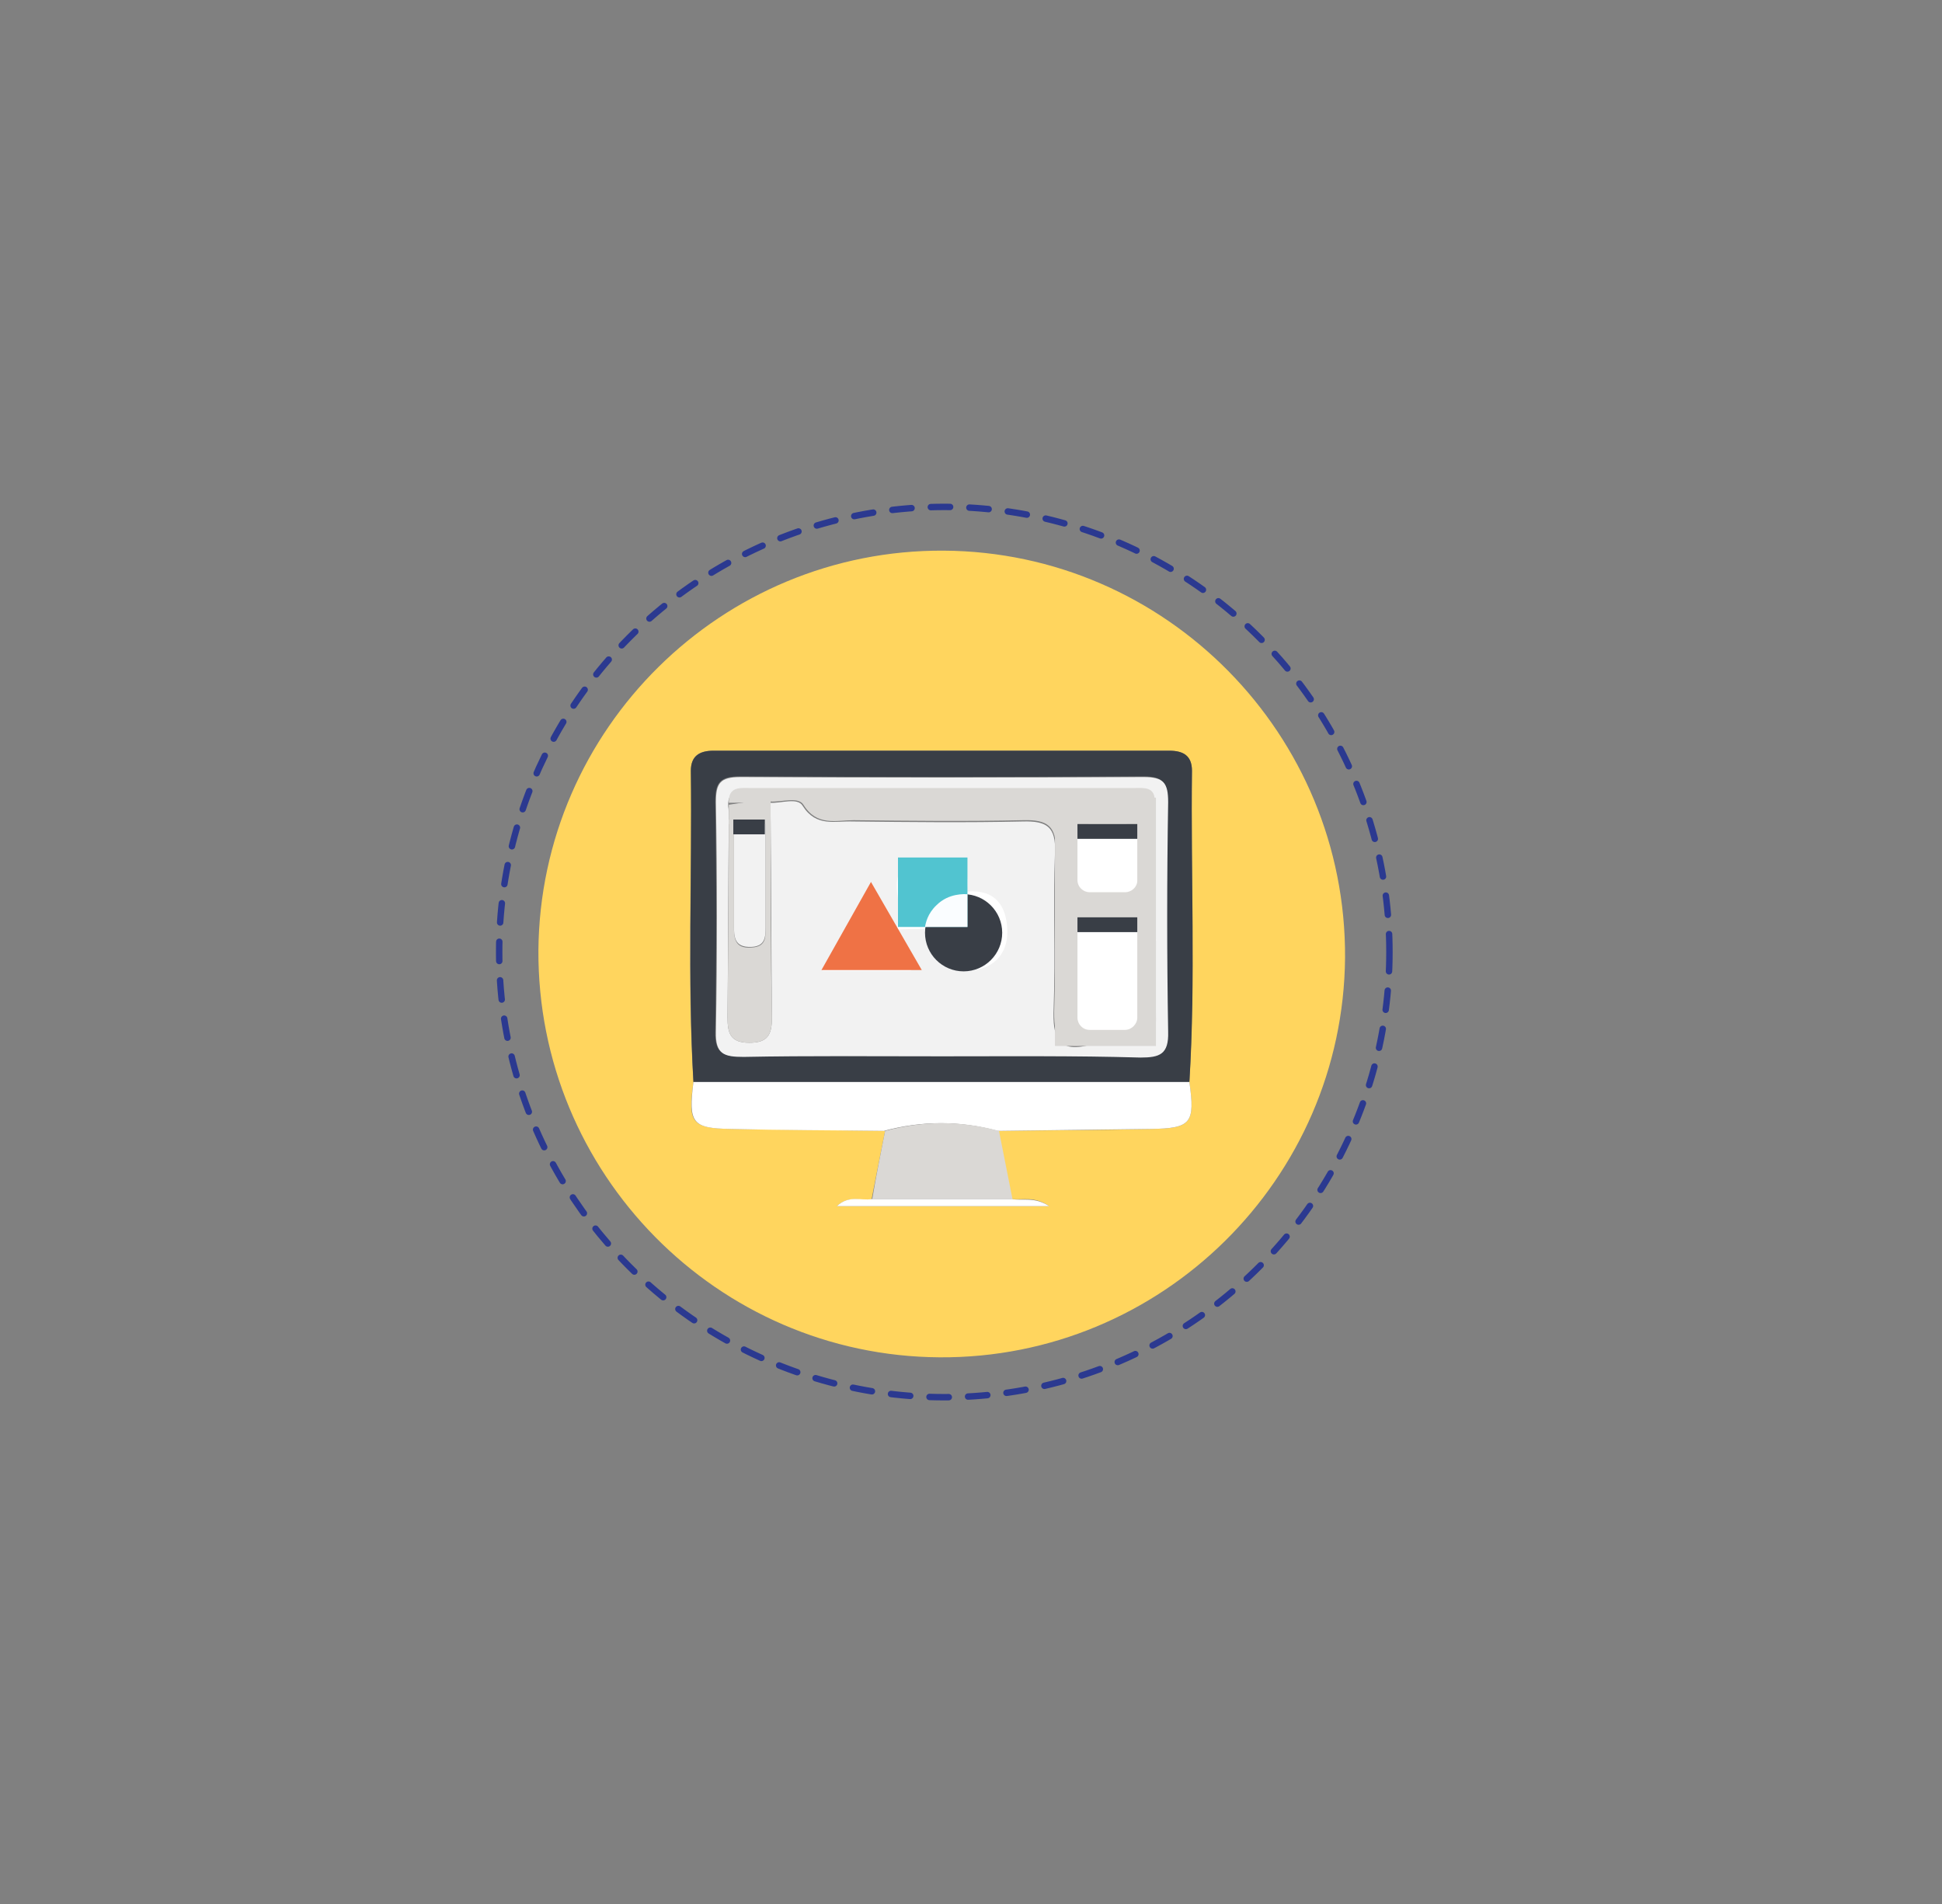 <?xml version="1.0" encoding="utf-8"?>
<!-- Generator: Adobe Illustrator 22.1.0, SVG Export Plug-In . SVG Version: 6.00 Build 0)  -->
<svg version="1.1" id="Layer_1" xmlns="http://www.w3.org/2000/svg" xmlns:xlink="http://www.w3.org/1999/xlink" x="0px" y="0px"
	 viewBox="0 0 301.9 296" style="enable-background:new 0 0 301.9 296;" xml:space="preserve">
<rect x="0" y="0" width="301.9" height="296" fill="#808080" stroke="none"/>
<style type="text/css">
	.st0{opacity:0.42;fill:url(#SVGID_1_);}
	.st1{fill:url(#SVGID_2_);}
	.st2{fill:#606161;}
	.st3{fill:url(#SVGID_3_);}
	.st4{opacity:0.42;fill:url(#SVGID_4_);}
	.st5{opacity:0.42;fill:url(#SVGID_5_);}
	.st6{fill:#ABABAB;}
	.st7{fill:#F1F2F2;}
	.st8{opacity:0.42;fill:url(#SVGID_6_);}
	.st9{opacity:0.42;fill:url(#SVGID_7_);}
	.st10{opacity:0.42;fill:url(#SVGID_8_);}
	.st11{opacity:0.42;fill:url(#SVGID_9_);}
	.st12{opacity:0.53;fill:#00A79D;}
	.st13{opacity:0.45;fill:#172F4D;}
	.st14{opacity:0.3;fill:#D3D3D3;}
	.st15{opacity:0.28;fill:#00A79D;}
	.st16{opacity:0.4;fill:#D3D3D3;}
	.st17{opacity:0.15;fill:#EE2A7B;}
	.st18{opacity:0.45;fill:#D3D3D3;}
	.st19{fill:#D3D3D3;}
	.st20{fill:#FFFFFF;}
	.st21{opacity:0.15;fill:#00A79D;}
	.st22{fill:#00A79D;}
	.st23{opacity:0.17;fill:#00A79D;}
	.st24{fill:#F9F9FA;}
	.st25{opacity:0.62;fill:#F7F7F7;}
	.st26{fill:#F8FCFD;}
	.st27{opacity:0.68;fill:#F8FCFD;}
	.st28{opacity:0.63;fill:#FFFFFF;}
	.st29{opacity:0.23;fill:#00A79D;}
	.st30{fill:#270E14;}
	.st31{opacity:0.33;fill:#00A79D;}
	.st32{fill:none;}
	.st33{opacity:0.35;fill:#00A79D;}
	.st34{opacity:0.62;fill:#EFF8F8;}
	.st35{fill:#1B75BC;}
	.st36{opacity:0.73;}
	.st37{fill:#66686C;}
	.st38{fill:#424D5C;}
	.st39{fill:#F8F8F8;}
	.st40{fill:#6EC4D6;}
	.st41{fill:#A5DCED;}
	.st42{fill:#EFEEED;}
	.st43{fill:#D7D7D6;}
	.st44{fill:#C8C8C8;}
	.st45{opacity:0.72;fill:#00A79D;}
	.st46{fill:none;stroke:#2B3990;stroke-miterlimit:10;stroke-dasharray:12.398,12.398;}
	.st47{fill:none;stroke:#2B3990;stroke-linecap:round;stroke-miterlimit:7;stroke-dasharray:3,0,0,0,0;}
	.st48{fill:#75787C;}
	.st49{fill:#41BEAC;}
	.st50{fill:#151515;}
	.st51{fill:#101010;}
	.st52{fill:#FECF0B;}
	.st53{fill:#232424;}
	.st54{fill:#F59820;}
	.st55{fill:#1A1A1A;}
	.st56{fill:#2D2E2E;}
	.st57{fill:#50C5F0;}
	.st58{fill:#FFD017;}
	.st59{fill:#69C7F1;}
	.st60{fill:#9CCA3F;}
	.st61{fill:#373737;}
	.st62{fill:#EED638;}
	.st63{fill:#F8F8F6;}
	.st64{fill:#FEFEFD;}
	.st65{fill:#F1F0EE;}
	.st66{opacity:0.57;}
	.st67{opacity:0.15;fill:#75787C;}
	.st68{fill:url(#SVGID_10_);}
	.st69{fill:#2E2E80;}
	.st70{fill:#356F83;}
	.st71{fill:#999999;}
	.st72{fill:#93A4A5;}
	.st73{fill:#FFD55E;}
	.st74{fill:#FEFEFE;}
	.st75{fill:#1FB579;}
	.st76{fill:#D86D28;}
	.st77{fill:#D2D1D1;}
	.st78{fill:#FDFEFD;}
	.st79{fill:#45B19B;}
	.st80{fill:#44B39C;}
	.st81{fill:#48B19B;}
	.st82{fill:#46AD97;}
	.st83{fill:#EAE9E8;}
	.st84{fill:#E9E9E8;}
	.st85{fill:#344E5D;}
	.st86{fill:#DF7B3E;}
	.st87{fill:#ECC64B;}
	.st88{fill:#EEC74B;}
	.st89{fill:#EFC84B;}
	.st90{fill:#4B626F;}
	.st91{fill:#E5C048;}
	.st92{fill:#4B606E;}
	.st93{fill:#E8EBEB;}
	.st94{fill:#FACD65;}
	.st95{fill:#364F5D;}
	.st96{fill:#4D616F;}
	.st97{fill:#7EC9CA;}
	.st98{fill:#E27C3D;}
	.st99{fill:#4B6370;}
	.st100{fill:#E27C3C;}
	.st101{fill:#E6E8E8;}
	.st102{fill:#E7E8E8;}
	.st103{fill:#E17B3D;}
	.st104{fill:#E27F42;}
	.st105{opacity:0.42;fill:url(#SVGID_11_);}
	.st106{opacity:0.7;}
	.st107{opacity:0.42;fill:url(#SVGID_12_);}
	.st108{opacity:0.42;fill:#FFFFFF;}
	.st109{opacity:0.47;fill:#7A8483;}
	.st110{opacity:0.21;fill:#FEFFFF;}
	.st111{fill:#393E46;}
	.st112{fill:#DAD8D5;}
	.st113{fill:#F2F2F2;}
	.st114{fill:#EF7245;}
	.st115{fill:#51C4D0;}
	.st116{fill:#FAFDFF;}
	.st117{fill:#E5B54E;}
	.st118{fill:#FDFEFC;}
	.st119{fill:#F8CF1E;}
	.st120{fill:#F8CF1B;}
	.st121{fill:#FDE0C3;}
	.st122{fill:#28434C;}
	.st123{fill:#79C1B0;}
	.st124{fill:#F0E65E;}
	.st125{fill:#DA615A;}
	.st126{fill:#F7CE18;}
	.st127{fill:#F8CB10;}
	.st128{fill:#C09945;}
	.st129{fill:#E8B84F;}
	.st130{fill:#CCCBC9;}
	.st131{fill:#415461;}
	.st132{fill:#F36F42;}
	.st133{fill:#FFFEFF;stroke:#FFFFFF;stroke-miterlimit:10;}
	.st134{fill:#F4F1EE;}
	.st135{fill:none;stroke:#FFFFFF;stroke-miterlimit:10;}
	.st136{fill:#F79B37;}
	.st137{fill:#F3C241;}
	.st138{fill:#BBC1C5;}
	.st139{fill:#FCFCFD;}
	.st140{fill:none;stroke:#2B3990;stroke-miterlimit:10;stroke-dasharray:11.967,11.967;}
	.st141{fill:#CECECE;}
	.st142{fill:#CACACA;}
	.st143{fill:#F9F9FA;stroke:#F7F9F9;stroke-miterlimit:10;}
	.st144{fill:#F37758;}
	.st145{fill:#5D6571;}
	.st146{fill:#FFFFFF;stroke:#424D5C;stroke-miterlimit:10;}
	.st147{fill:#619D9D;}
	.st148{fill:#5E9998;}
	.st149{fill:url(#SVGID_13_);}
	.st150{opacity:0.1;fill:#606161;}
	.st151{opacity:0.68;fill:#FFFFFF;}
	.st152{fill:#1F4D8E;}
	.st153{fill:#FEF7F5;}
	.st154{fill:#ED5940;}
	.st155{fill:#9C479B;}
	.st156{fill:#794D9F;}
	.st157{fill:#EC3F56;}
	.st158{fill:#AF4298;}
	.st159{fill:#E4376A;}
	.st160{fill:#D63981;}
	.st161{fill:#C73D94;}
	.st162{fill:#DF3874;}
	.st163{fill:#18AD4C;}
	.st164{opacity:0.68;fill:#FFFFFF;stroke:#727373;stroke-miterlimit:7;}
</style>
<g>
	<g>
		<rect x="126.4" y="130.2" class="st20" width="33.5" height="27.1"/>
		<path class="st73" d="M146.7,85.6c34.6,0.2,62.6,28.6,62.4,63.3c-0.3,34.4-28.5,62.3-63,62.1c-34.6-0.2-62.6-28.6-62.4-63.3
			C84,113.3,112.2,85.4,146.7,85.6z M135.5,186.4c-1.6,0.4-3.5-0.7-5.4,1.1c11,0,21.5,0,33,0c-2.3-1.6-4.1-0.9-5.8-1.1
			c-0.7-3.5-1.4-7.1-2.1-10.6c7.9-0.1,15.9-0.1,23.8-0.3c6.2-0.1,6.8-0.9,5.9-7.3c0.9-16.1,0.2-32.2,0.4-48.4c0-2.2-1.3-3.1-3.5-3.1
			c-23.6,0-47.3,0-70.9,0c-2.2,0-3.5,0.8-3.5,3.1c0.2,16.1-0.6,32.3,0.4,48.4c-0.9,6.4-0.3,7.2,6,7.3c7.9,0.1,15.9,0.2,23.8,0.3
			C136.9,179.3,136.2,182.8,135.5,186.4z"/>
		<path class="st111" d="M107.8,168.2c-0.9-16.1-0.2-32.2-0.4-48.4c0-2.2,1.3-3.1,3.5-3.1c23.6,0,47.3,0,70.9,0
			c2.2,0,3.5,0.8,3.5,3.1c-0.2,16.1,0.6,32.3-0.4,48.4C159.3,168.2,133.5,168.2,107.8,168.2z M146.4,164.2c10.3,0,20.6-0.1,30.8,0.1
			c3,0,4.3-0.5,4.3-4c-0.2-11.9-0.2-23.8,0-35.7c0-3-0.7-3.9-3.8-3.9c-20.9,0.1-41.8,0.1-62.7,0c-3.1,0-3.8,1-3.8,3.9
			c0.2,11.9,0.2,23.8,0,35.7c-0.1,3.5,1.3,4,4.3,3.9C125.8,164.1,136.1,164.2,146.4,164.2z"/>
		<path class="st20" d="M107.8,168.2c25.7,0,51.4,0,77.1,0c0.9,6.4,0.3,7.2-6,7.3c-7.9,0.1-15.9,0.2-23.8,0.3
			c-5.9-1.6-11.8-1.6-17.7,0c-7.9-0.1-15.9-0.1-23.8-0.3C107.6,175.4,107,174.6,107.8,168.2z"/>
		<path class="st112" d="M137.6,175.8c5.9-1.6,11.8-1.6,17.7,0c0.7,3.5,1.4,7.1,2.1,10.6c-7.3,0-14.6,0-21.8,0
			C136.2,182.8,136.9,179.3,137.6,175.8z"/>
		<path class="st20" d="M135.5,186.4c7.3,0,14.6,0,21.8,0c1.7,0.3,3.5-0.4,5.8,1.1c-11.4,0-22,0-33,0
			C132,185.7,133.9,186.7,135.5,186.4z"/>
		<path class="st113" d="M146.4,164.2c-10.3,0-20.6-0.1-30.8,0.1c-3,0-4.4-0.4-4.3-3.9c0.2-11.9,0.2-23.8,0-35.7
			c0-2.9,0.6-3.9,3.8-3.9c20.9,0.1,41.8,0.1,62.7,0c3.1,0,3.8,0.9,3.8,3.9c-0.2,11.9-0.2,23.8,0,35.7c0.1,3.5-1.3,4-4.3,4
			C167,164.1,156.7,164.2,146.4,164.2z M144.6,144.4c-0.8,4.6,2.3,6.3,5.9,6.4c3.6,0.1,6.2-2.3,6.1-6.1c-0.1-3.8-1.8-6.5-6.3-6.1
			c0.5-3.6-0.6-5-4.6-5c-4.7-0.1-7,1-6.1,6.1c0.3,1.6,0,3.2-0.1,4.8c-2.6-1-2.3-4.3-4.8-5.7c-2.3,3.9-4.5,7.8-6.9,12.1
			c5.1,0,9.5,0,13.8,0c0.3-2.6-2.6-3.9-2.1-6.4C141.2,144.4,142.9,144.4,144.6,144.4z M113.3,127.4c-0.1,10.2-0.1,20.5-0.2,30.7
			c0,2.5,0.4,4,3.4,4c2.9,0,3.5-1.3,3.5-3.9c-0.1-10.2-0.1-20.5-0.2-30.7c0-0.9,0-1.8-0.1-2.7c1.8,0.1,4.3-0.9,5.1,0.5
			c2.1,3.3,5,2.3,7.8,2.4c8.8,0.1,17.6,0.2,26.4,0c3.7-0.1,5.2,0.8,5,4.9c-0.3,8,0.1,16-0.2,24c-0.2,4.7,0.6,7.3,6.1,5.7
			c1.8-0.5,3.9-0.2,5.8-0.1c3.1,0.3,4-1.1,3.9-4c-0.2-3.9,0-7.8,0-11.7c0-0.7,0-1.3,0-2c0-0.6-0.1-1.1-0.1-1.7
			c0-5.1-0.1-10.2-0.1-15.2c0-0.8,0-1.5,0-2.3c0.1-2.6-1.8-2.3-3.3-2.3c-19.8,0-39.7,0-59.5,0c-1.6,0-3.5-0.3-3.4,2.3
			C113.3,125.8,113.3,126.6,113.3,127.4z"/>
		<path class="st112" d="M179.7,146.3c0,3.9-0.1,7.8,0,11.7c0.1,2.9-0.8,4.3-3.9,4c-1.9-0.2-4-0.5-5.8,0.1c-5.5,1.6-6.3-1-6.1-5.7
			c0.3-8-0.1-16,0.2-24c0.2-4-1.3-5-5-4.9c-8.8,0.2-17.6,0.1-26.4,0c-2.7,0-5.7,1-7.8-2.4c-0.8-1.3-3.4-0.4-5.1-0.5
			c-2.2,0.1-4.3,0.2-6.5,0.2c-0.1-2.6,1.8-2.3,3.4-2.3c19.8,0,39.7,0,59.5,0c1.6,0,3.5-0.3,3.3,2.3c-3.4,0-6.8-0.1-10.3-0.1
			c-2.3,0-3.2,0.8-1.3,2.8c0,2.1,0,4.2,0,6.3c0,1.2,0.4,2,1.8,2.5c6,1.8,9-0.3,9-6.4c0-0.8,0-1.6,0-2.4c0.2-0.3,0.4-0.4,0.8-0.3
			c0,5.1,0.1,10.2,0.1,15.2c-3.5-0.1-7-0.1-10.5-0.2c-1.9,0-3,0.5-1.1,2.3c0,3.4,0.2,6.8-0.1,10.1c-0.5,4.8,2.6,4.1,5.6,4.2
			c3.1,0.1,5.7,0.2,5.4-4.4C178.7,152,177.7,148.9,179.7,146.3z"/>
		<path class="st20" d="M179.7,146.3c-2,2.6-1.1,5.6-0.9,8.4c0.3,4.5-2.3,4.5-5.4,4.4c-2.9-0.1-6,0.6-5.6-4.2
			c0.3-3.4,0.1-6.8,0.1-10.1c3.9-0.2,7.8-0.3,11.7-0.5C179.7,145,179.7,145.6,179.7,146.3z"/>
		<path class="st112" d="M119.8,127.5c0,10.2,0,20.5,0.2,30.7c0,2.6-0.6,3.9-3.5,3.9c-3,0-3.4-1.5-3.4-4c0.1-10.2,0.2-20.5,0.2-30.7
			c0.3,0,0.6,0.1,0.8,0.4c0,5.3,0,10.7,0,16c0,1.9,0,3.7,2.7,3.5c2.5-0.1,2.2-1.9,2.2-3.5c0-5.3,0-10.7,0-16
			C119.2,127.6,119.5,127.5,119.8,127.5z"/>
		<path class="st113" d="M168,127.7c3.6,0,7.2,0,10.8,0c0,0.8,0,1.6,0,2.4c0,6.1-3,8.2-9,6.4c-1.4-0.4-1.7-1.2-1.8-2.5
			C168,131.9,168,129.8,168,127.7z"/>
		<path class="st113" d="M114.1,127.7c1.6,0,3.3,0,4.9,0c0,5.3,0,10.7,0,16c0,1.6,0.2,3.4-2.2,3.5c-2.7,0.1-2.7-1.6-2.7-3.5
			C114.1,138.4,114.1,133.1,114.1,127.7z"/>
		<polygon class="st114" points="127.7,150.8 135.4,137.1 143.3,150.8 		"/>
		<g>
			<circle class="st111" cx="149.8" cy="145" r="6"/>
			<rect x="139.6" y="133.3" class="st115" width="10.8" height="10.8"/>
			<path class="st116" d="M150.4,144.1h-6.6c0.1-0.6,0.4-2.1,1.8-3.4c1.9-1.9,4.4-1.7,4.8-1.7C150.4,140.7,150.4,142.4,150.4,144.1z
				"/>
		</g>
		<polygon class="st112" points="164,162.6 179.7,162.6 179.7,124 164,124 		"/>
		<polygon class="st112" points="113.3,125.1 113.3,128.1 119.8,128.1 119.8,124.1 		"/>
		<path class="st20" d="M174.9,138.7h-5.5c-1,0-1.9-0.8-1.9-1.9V130c0-1,0.8-1.9,1.9-1.9h5.5c1,0,1.9,0.8,1.9,1.9v6.9
			C176.8,137.9,175.9,138.7,174.9,138.7z"/>
		<path class="st20" d="M174.9,160.1h-5.5c-1.1,0-1.9-0.9-1.9-1.9v-13.3c0-1.1,0.9-1.9,1.9-1.9h5.5c1.1,0,1.9,0.9,1.9,1.9v13.3
			C176.8,159.2,175.9,160.1,174.9,160.1z"/>
		<rect x="167.5" y="128.1" class="st111" width="9.3" height="2.3"/>
		<rect x="167.5" y="142.6" class="st111" width="9.3" height="2.3"/>
		<rect x="114" y="127.4" class="st111" width="4.9" height="2.3"/>
	</g>
	<circle class="st47" cx="146.8" cy="148" r="69.2"/>
</g>
</svg>
